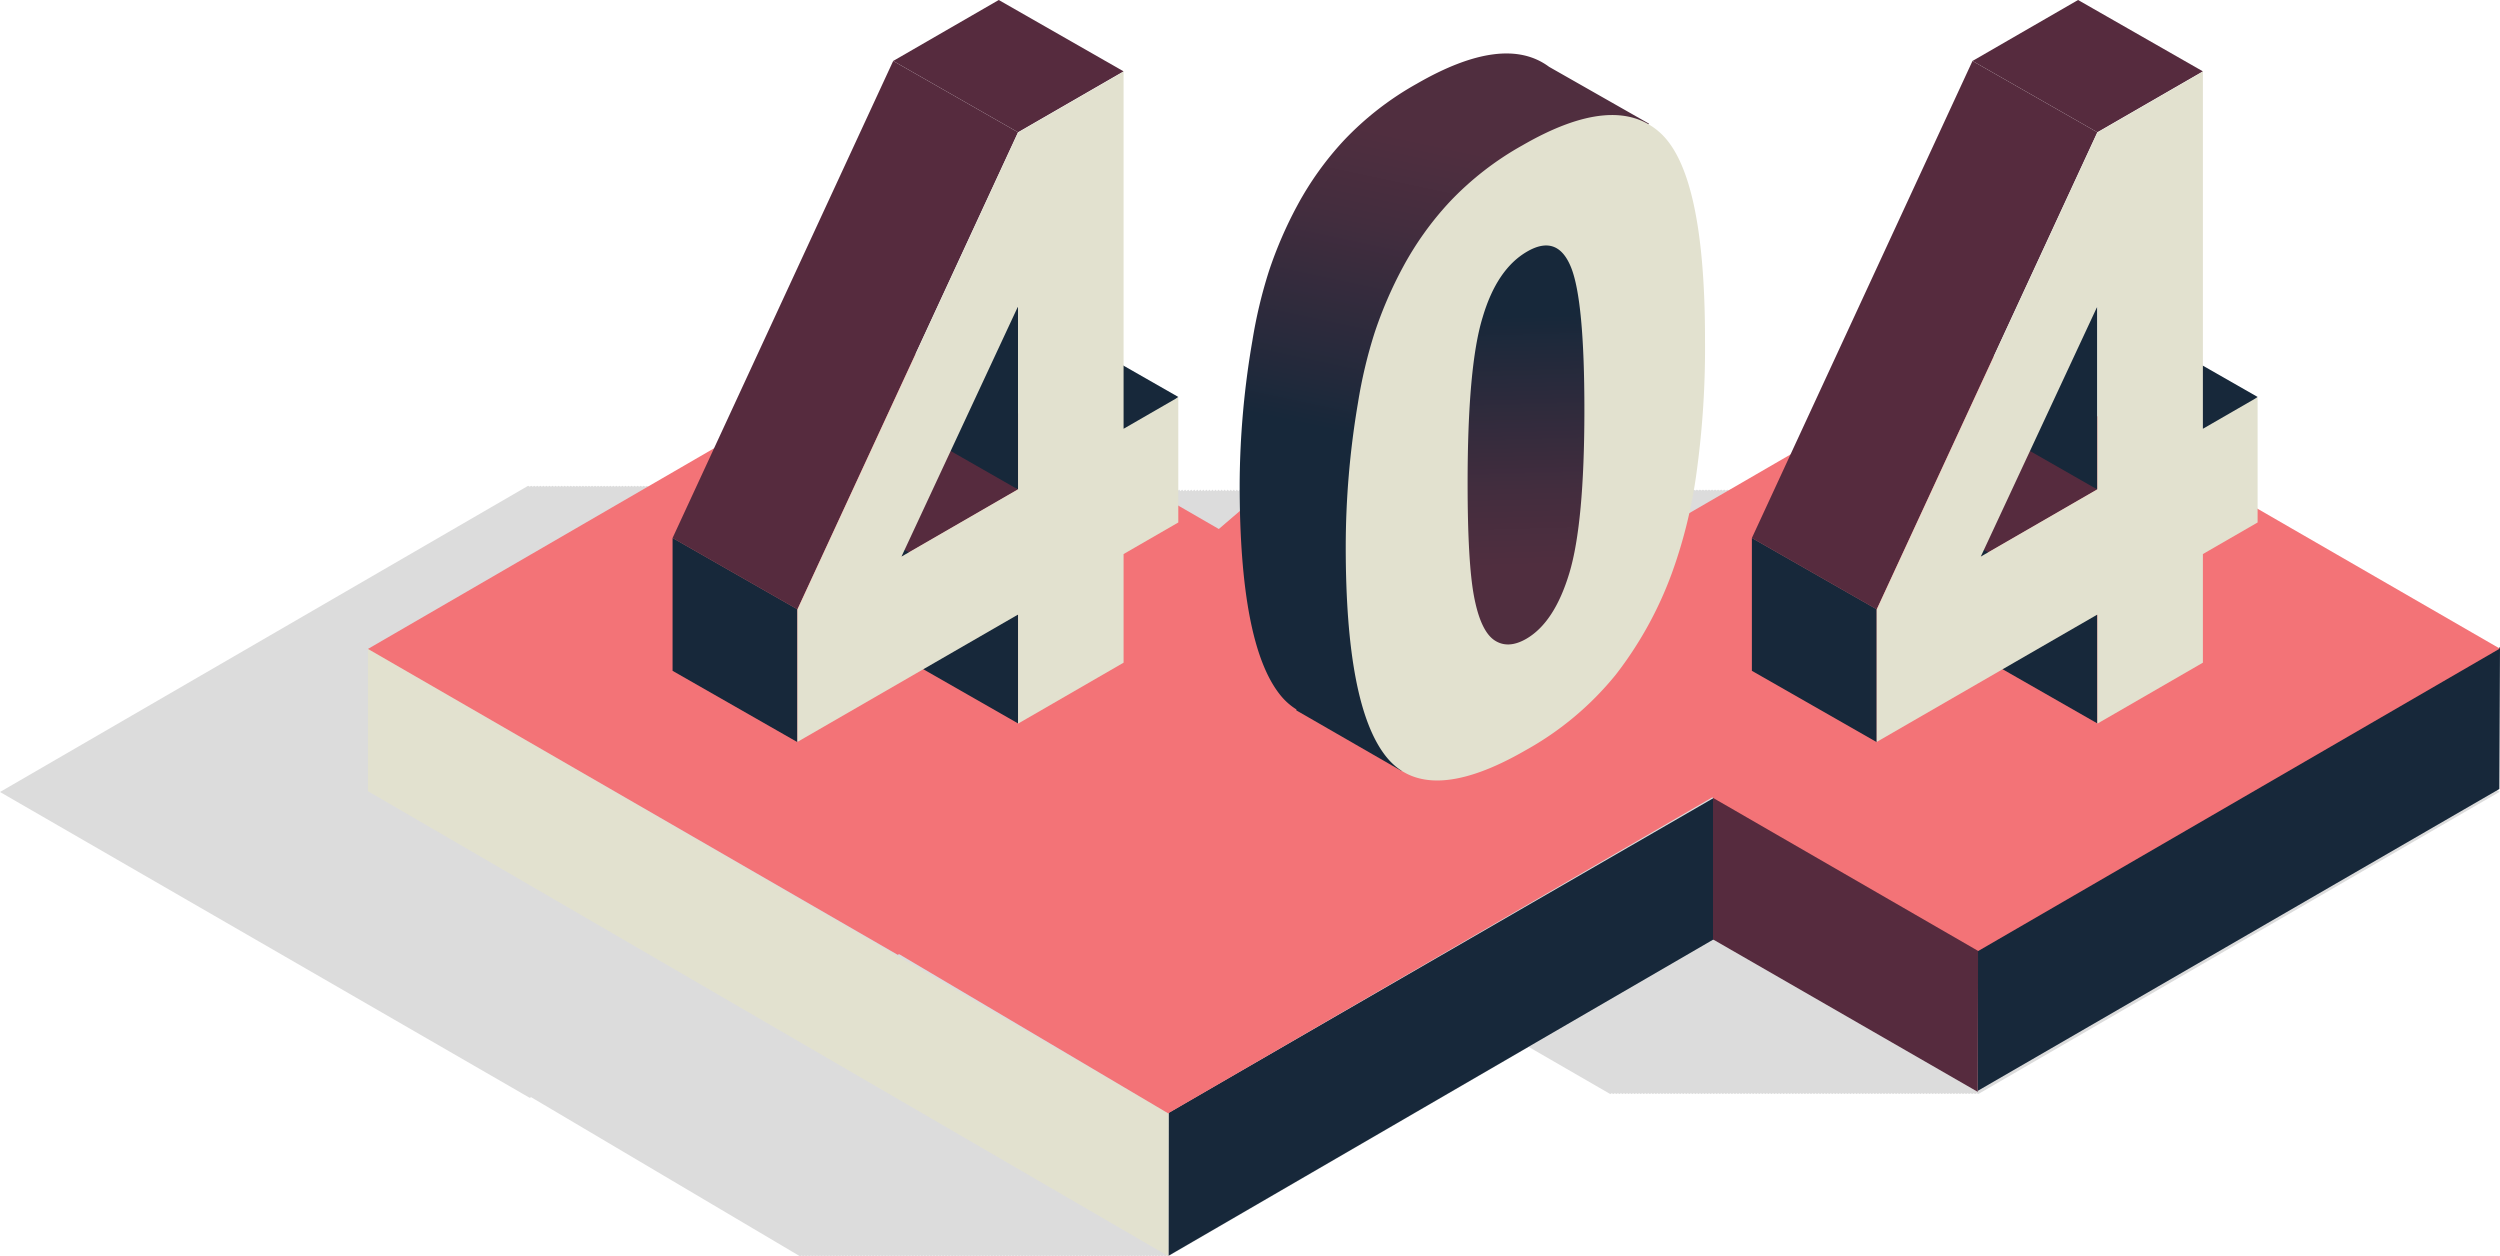 <svg id="Capa_1" data-name="Capa 1" xmlns="http://www.w3.org/2000/svg" xmlns:xlink="http://www.w3.org/1999/xlink" viewBox="0 0 500.32 251.44"><defs><style>.cls-1{opacity:0.14;}.cls-2{fill:#17283a;}.cls-3{fill:#e2e1cf;}.cls-4{fill:#562b3e;}.cls-5{fill:#f37377;}.cls-6{fill:url(#Degradado_sin_nombre_22);}.cls-7{fill:url(#Degradado_sin_nombre_22-2);}</style><linearGradient id="Degradado_sin_nombre_22" x1="236.36" y1="1309.15" x2="253.03" y2="1387.03" gradientTransform="matrix(-1, 0, 0, 1, 1655.27, 0)" gradientUnits="userSpaceOnUse"><stop offset="0" stop-color="#502e3f"/><stop offset="0.23" stop-color="#432d3e"/><stop offset="0.65" stop-color="#21293b"/><stop offset="0.76" stop-color="#17283a"/></linearGradient><linearGradient id="Degradado_sin_nombre_22-2" x1="222.32" y1="1392.31" x2="224.13" y2="1326.48" xlink:href="#Degradado_sin_nombre_22"/></defs><polygon class="cls-1" points="500.28 158.44 395.58 97.99 395.27 98.17 394.97 97.99 394.67 98.17 394.36 97.99 394.06 98.17 393.75 97.99 393.45 98.17 393.14 97.99 392.84 98.17 392.54 97.99 392.23 98.17 391.93 97.99 391.62 98.17 391.32 97.99 391.01 98.17 390.71 97.99 390.41 98.17 390.1 97.99 389.8 98.17 389.49 97.99 389.19 98.17 388.88 97.99 388.58 98.17 388.27 97.99 387.97 98.17 387.67 97.99 387.36 98.17 387.06 97.99 386.75 98.17 386.45 97.99 386.15 98.17 385.84 97.99 385.54 98.17 385.23 97.99 384.93 98.17 384.62 97.99 384.32 98.17 384.01 97.99 383.71 98.17 383.41 97.99 383.1 98.17 382.8 97.99 382.5 98.17 382.19 97.99 381.89 98.17 381.58 97.99 381.28 98.17 380.97 97.99 380.67 98.17 380.36 97.99 380.06 98.17 379.75 97.99 379.45 98.17 379.15 97.99 378.84 98.17 378.54 97.99 378.24 98.17 377.93 97.99 377.63 98.17 377.32 97.99 377.02 98.17 376.71 97.99 376.41 98.17 376.1 97.99 375.8 98.17 375.5 97.99 375.19 98.17 374.89 97.99 374.58 98.17 374.28 97.99 373.98 98.17 373.67 97.99 373.37 98.17 373.06 97.99 372.76 98.17 372.45 97.99 372.15 98.17 371.84 97.99 371.54 98.17 371.24 97.99 370.93 98.17 370.63 97.99 370.32 98.17 370.02 97.99 369.71 98.17 369.41 97.99 369.11 98.17 368.8 97.99 368.5 98.17 368.19 97.99 367.89 98.17 367.58 97.99 367.28 98.17 366.98 97.99 366.67 98.17 366.37 97.99 366.06 98.17 365.76 97.99 365.45 98.17 365.15 97.99 364.85 98.17 364.54 97.99 364.24 98.17 363.93 97.99 363.63 98.17 363.32 97.99 363.02 98.17 362.72 97.99 362.41 98.17 362.11 97.99 361.8 98.17 361.5 97.99 361.19 98.17 360.89 97.99 360.59 98.17 360.28 97.99 359.98 98.17 359.67 97.99 359.37 98.17 359.06 97.99 358.76 98.17 358.46 97.99 358.15 98.17 357.85 97.99 357.54 98.17 357.24 97.99 356.94 98.17 356.63 97.99 356.33 98.17 356.02 97.99 355.72 98.17 355.41 97.99 355.11 98.17 354.8 97.99 354.5 98.17 354.2 97.99 353.89 98.17 353.59 97.99 353.28 98.17 352.98 97.99 352.68 98.17 352.37 97.99 352.07 98.17 351.76 97.99 351.46 98.17 351.15 97.99 350.85 98.17 350.54 97.99 350.24 98.17 349.94 97.99 349.63 98.17 349.33 97.99 349.02 98.17 348.72 97.99 348.42 98.17 348.11 97.99 347.81 98.17 347.5 97.99 347.2 98.17 346.89 97.99 346.59 98.17 346.28 97.99 345.98 98.17 345.68 97.99 345.37 98.17 345.07 97.99 344.76 98.17 344.46 97.99 344.15 98.17 343.85 97.99 343.55 98.17 343.24 97.99 342.94 98.17 342.63 97.99 342.33 98.17 342.02 97.99 341.72 98.17 341.42 97.99 341.11 98.17 340.81 97.99 340.5 98.17 340.2 97.99 339.89 98.17 339.59 97.99 339.29 98.17 338.98 97.99 338.68 98.17 338.37 97.99 338.07 98.17 337.76 97.99 337.46 98.17 337.16 97.99 336.85 98.17 336.55 97.99 336.24 98.17 335.94 97.99 335.63 98.17 335.33 97.99 335.03 98.17 334.72 97.99 334.42 98.17 334.11 97.99 333.81 98.17 333.5 97.99 333.2 98.17 332.9 97.99 332.59 98.17 332.29 97.99 331.98 98.17 331.68 97.99 331.38 98.17 331.07 97.99 330.77 98.17 330.46 97.99 330.16 98.17 329.85 97.99 329.55 98.17 329.25 97.99 328.94 98.17 328.64 97.99 328.33 98.17 328.03 97.99 327.72 98.17 327.42 97.99 327.12 98.17 326.81 97.99 326.51 98.17 326.2 97.99 325.9 98.17 325.59 97.99 325.29 98.17 324.99 97.99 324.68 98.17 324.38 97.99 324.07 98.17 323.77 97.99 323.46 98.17 323.16 97.99 322.86 98.17 322.55 97.99 322.25 98.17 321.94 97.99 298.65 111.49 286.49 97.99 286.14 98.29 285.88 97.99 285.54 98.29 285.27 97.99 284.93 98.29 284.66 97.99 284.32 98.29 284.05 97.99 283.71 98.29 283.44 97.99 283.1 98.29 282.84 97.99 282.49 98.29 282.23 97.99 281.88 98.29 281.62 97.99 281.27 98.29 281.01 97.99 280.67 98.29 280.4 97.99 280.06 98.29 279.79 97.99 279.45 98.29 279.18 97.99 278.84 98.29 278.58 97.99 278.23 98.29 277.97 97.99 277.62 98.29 277.36 97.99 277.01 98.29 276.75 97.99 276.41 98.29 276.14 97.99 275.8 98.29 275.53 97.99 275.19 98.29 274.92 97.99 274.58 98.29 274.32 97.99 273.97 98.29 273.71 97.99 273.36 98.29 273.1 97.99 272.75 98.29 272.49 97.99 272.15 98.29 271.88 97.99 271.54 98.29 271.27 97.99 270.93 98.29 270.66 97.99 270.32 98.29 270.06 97.99 269.71 98.29 269.45 97.99 269.1 98.29 268.84 97.99 268.5 98.29 268.23 97.99 267.89 98.29 267.62 97.99 267.28 98.29 267.01 97.99 266.67 98.29 266.4 97.99 266.06 98.29 265.8 97.99 265.45 98.29 265.19 97.99 264.84 98.29 264.58 97.99 264.24 98.29 263.97 97.99 263.63 98.29 263.36 97.99 263.02 98.29 262.75 97.99 262.41 98.29 262.14 97.99 261.8 98.29 261.54 97.99 261.19 98.29 260.93 97.99 260.58 98.29 260.32 97.99 259.98 98.29 259.71 97.99 259.37 98.29 259.1 97.99 258.76 98.29 258.49 97.99 258.15 98.29 257.88 97.99 257.54 98.29 257.28 97.99 256.93 98.29 256.67 97.99 256.32 98.29 256.06 97.99 255.72 98.29 255.45 97.99 255.11 98.29 254.84 97.99 254.5 98.29 254.23 97.99 253.89 98.29 253.63 97.99 253.28 98.29 253.02 97.99 252.67 98.29 252.41 97.99 252.06 98.29 251.8 97.99 251.46 98.29 251.19 97.99 250.85 98.29 250.58 97.99 250.24 98.29 249.97 97.99 249.63 98.29 249.37 97.99 249.02 98.29 248.76 97.99 248.41 98.29 248.15 97.99 247.8 98.29 247.54 97.99 247.2 98.29 246.93 97.99 246.59 98.29 246.32 97.99 245.98 98.29 245.71 97.99 245.37 98.29 245.1 97.99 244.76 98.29 244.5 97.99 244.15 98.29 243.89 97.99 243.54 98.29 243.28 97.99 242.94 98.29 242.67 97.99 242.33 98.29 242.06 97.99 241.72 98.29 241.45 97.99 241.11 98.29 240.84 97.99 240.5 98.29 240.24 97.99 239.89 98.29 239.63 97.99 239.28 98.29 239.02 97.99 238.68 98.29 238.41 97.99 238.07 98.29 237.8 97.99 237.46 98.29 237.19 97.99 236.85 98.29 236.59 97.99 236.24 98.29 235.98 97.99 235.63 98.29 235.37 97.99 235.02 98.29 234.76 97.99 234.42 98.29 234.15 97.99 233.81 98.29 233.54 97.99 233.2 98.29 232.93 97.99 232.59 98.29 232.32 97.99 231.98 98.29 231.72 97.99 231.37 98.29 231.11 97.99 230.76 98.29 230.5 97.99 230.16 98.29 229.89 97.99 229.55 98.29 229.28 97.99 228.94 98.29 228.67 97.99 228.33 98.29 228.06 97.99 227.72 98.29 227.46 97.99 227.11 98.29 226.85 97.99 226.5 98.29 226.24 97.99 225.9 98.29 225.63 97.99 225.29 98.29 225.02 97.99 224.68 98.29 224.41 97.99 224.07 98.29 223.81 97.99 223.46 98.29 223.2 97.99 222.85 98.29 222.59 97.99 222.25 98.29 221.98 97.99 221.64 98.29 221.37 97.99 221.03 98.29 220.76 97.99 220.42 98.29 220.15 97.99 219.81 98.29 219.54 97.99 219.2 98.29 218.94 97.99 218.59 98.29 218.33 97.99 217.99 98.29 217.72 97.99 217.38 98.29 217.11 97.99 216.77 98.29 216.5 97.99 216.16 98.29 215.89 97.99 215.55 98.29 215.28 97.99 214.94 98.29 214.68 97.99 214.33 98.29 214.07 97.99 213.72 98.29 213.46 97.99 213.12 98.29 212.85 97.99 199.91 109.1 179.34 97.22 179.03 97.4 178.73 97.22 178.43 97.4 178.12 97.22 177.82 97.4 177.51 97.22 177.21 97.4 176.9 97.22 176.6 97.4 176.29 97.22 175.99 97.4 175.69 97.22 175.38 97.4 175.08 97.22 174.78 97.4 174.47 97.22 174.17 97.4 173.86 97.22 173.56 97.4 173.25 97.22 172.95 97.4 172.64 97.22 172.34 97.4 172.04 97.22 171.73 97.4 171.43 97.22 171.12 97.4 170.82 97.22 170.51 97.4 170.21 97.22 169.91 97.4 169.6 97.22 169.3 97.4 168.99 97.22 168.69 97.4 168.38 97.22 168.08 97.4 167.78 97.22 167.47 97.4 167.17 97.22 166.86 97.4 166.56 97.22 166.25 97.4 165.95 97.22 165.65 97.4 165.34 97.22 165.04 97.4 164.73 97.22 164.43 97.4 164.12 97.22 163.82 97.4 163.52 97.22 163.21 97.4 162.91 97.22 162.6 97.4 162.3 97.22 162 97.4 161.69 97.22 161.39 97.4 161.08 97.22 160.78 97.4 160.47 97.22 160.17 97.4 159.86 97.22 159.56 97.4 159.26 97.22 158.95 97.4 158.65 97.22 158.34 97.4 158.04 97.22 157.74 97.4 157.43 97.22 157.13 97.4 156.82 97.22 156.52 97.4 156.21 97.22 155.91 97.4 155.6 97.22 155.3 97.4 155 97.22 154.69 97.4 154.39 97.22 154.08 97.4 153.78 97.22 153.47 97.4 153.17 97.22 152.87 97.4 152.56 97.22 152.26 97.4 151.95 97.22 151.65 97.4 151.34 97.22 151.04 97.4 150.74 97.22 150.43 97.4 150.13 97.22 149.82 97.4 149.52 97.22 149.22 97.4 148.91 97.22 148.61 97.4 148.3 97.22 148 97.4 147.69 97.22 147.39 97.4 147.08 97.22 146.78 97.4 146.48 97.22 146.17 97.4 145.87 97.22 145.56 97.4 145.26 97.22 144.96 97.4 144.65 97.22 144.35 97.4 144.04 97.22 143.74 97.4 143.43 97.22 143.13 97.4 142.82 97.22 142.52 97.4 142.22 97.22 141.91 97.4 141.61 97.22 141.3 97.4 141 97.22 140.69 97.4 140.39 97.22 140.09 97.4 139.78 97.22 139.48 97.4 139.17 97.22 138.87 97.4 138.56 97.22 138.26 97.4 137.96 97.22 137.65 97.4 137.35 97.22 137.04 97.4 136.74 97.22 136.44 97.4 136.13 97.22 135.83 97.4 135.52 97.22 135.22 97.4 134.91 97.22 134.61 97.4 134.31 97.22 134 97.4 133.7 97.22 133.39 97.4 133.09 97.22 132.78 97.4 132.48 97.22 132.18 97.4 131.87 97.22 131.57 97.4 131.26 97.22 130.96 97.4 130.65 97.22 130.35 97.4 130.04 97.22 129.74 97.4 129.44 97.22 129.13 97.4 128.83 97.22 128.52 97.4 128.22 97.22 127.92 97.4 127.61 97.22 127.31 97.4 127 97.22 126.7 97.4 126.39 97.22 126.09 97.4 125.78 97.22 125.48 97.4 125.18 97.22 124.87 97.4 124.57 97.22 124.26 97.4 123.96 97.22 123.66 97.4 123.35 97.22 123.05 97.4 122.74 97.22 122.44 97.4 122.13 97.22 121.83 97.4 121.53 97.22 121.22 97.4 120.92 97.22 120.61 97.4 120.31 97.22 120 97.4 119.7 97.22 119.4 97.4 119.09 97.22 118.79 97.4 118.48 97.22 118.18 97.4 117.87 97.22 117.57 97.4 117.27 97.22 116.96 97.4 116.66 97.22 116.35 97.4 116.05 97.22 115.74 97.4 115.44 97.22 115.14 97.4 114.83 97.22 114.53 97.4 114.22 97.22 113.92 97.4 113.61 97.22 113.31 97.4 113 97.22 112.7 97.4 112.4 97.22 112.09 97.4 111.79 97.22 111.48 97.4 111.18 97.22 110.88 97.4 110.57 97.22 110.27 97.4 109.96 97.22 109.66 97.4 109.35 97.22 109.05 97.4 108.75 97.22 108.44 97.4 108.14 97.22 107.83 97.4 107.53 97.22 107.22 97.4 106.92 97.22 106.61 97.4 106.31 97.22 106.01 97.4 105.7 97.22 0 158.5 106.03 219.72 106.28 219.57 160.14 251.44 160.45 251.27 160.75 251.44 161.06 251.27 161.36 251.44 161.67 251.27 161.97 251.44 162.28 251.27 162.58 251.44 162.88 251.27 163.19 251.44 163.49 251.27 163.79 251.44 164.1 251.27 164.4 251.44 164.71 251.27 165.01 251.44 165.32 251.27 165.62 251.44 165.93 251.27 166.23 251.44 166.54 251.27 166.84 251.44 167.15 251.27 167.45 251.44 167.75 251.27 168.05 251.44 168.36 251.27 168.66 251.44 168.97 251.27 169.27 251.44 169.58 251.27 169.88 251.44 170.19 251.27 170.49 251.44 170.8 251.27 171.1 251.44 171.41 251.27 171.71 251.44 172.01 251.27 172.31 251.44 172.62 251.27 172.92 251.44 173.23 251.27 173.53 251.44 173.84 251.27 174.14 251.44 174.45 251.27 174.75 251.44 175.06 251.27 175.36 251.44 175.66 251.27 175.97 251.44 176.27 251.27 176.57 251.44 176.88 251.27 177.18 251.44 177.49 251.27 177.79 251.44 178.1 251.27 178.4 251.44 178.71 251.27 179.01 251.44 179.32 251.27 179.62 251.44 179.92 251.27 180.23 251.44 180.53 251.27 180.83 251.44 181.14 251.27 181.44 251.44 181.75 251.27 182.05 251.44 182.36 251.27 182.66 251.44 182.97 251.27 183.27 251.44 183.58 251.27 183.88 251.44 184.18 251.27 184.49 251.44 184.79 251.27 185.09 251.44 185.4 251.27 185.7 251.44 186.01 251.27 186.31 251.44 186.62 251.27 186.92 251.44 187.23 251.27 187.53 251.44 187.84 251.27 188.14 251.44 188.44 251.27 188.75 251.44 189.05 251.27 189.35 251.44 189.66 251.27 189.96 251.44 190.27 251.27 190.57 251.44 190.88 251.27 191.18 251.44 191.49 251.27 191.79 251.44 192.1 251.27 192.4 251.44 192.7 251.27 193.01 251.44 193.31 251.27 193.61 251.44 193.92 251.27 194.22 251.44 194.53 251.27 194.83 251.44 195.14 251.27 195.44 251.44 195.75 251.27 196.05 251.44 196.36 251.27 196.66 251.44 196.96 251.27 197.27 251.44 197.57 251.27 197.87 251.44 198.18 251.27 198.48 251.44 198.79 251.27 199.09 251.44 199.4 251.27 199.7 251.44 200.01 251.27 200.31 251.44 200.62 251.27 200.92 251.44 201.22 251.27 201.53 251.44 201.83 251.27 202.13 251.44 202.44 251.27 202.74 251.44 203.05 251.27 203.35 251.44 203.66 251.27 203.96 251.44 204.27 251.27 204.57 251.44 204.88 251.27 205.18 251.44 205.48 251.27 205.79 251.44 206.09 251.27 206.39 251.44 206.7 251.27 207 251.44 207.31 251.27 207.61 251.44 207.92 251.27 208.22 251.44 208.53 251.27 208.83 251.44 209.13 251.27 209.44 251.44 209.74 251.27 210.04 251.44 210.35 251.27 210.65 251.44 210.96 251.27 211.26 251.44 211.57 251.27 211.87 251.44 212.18 251.27 212.48 251.44 212.79 251.27 213.09 251.44 213.4 251.27 213.7 251.44 214 251.27 214.31 251.44 214.61 251.27 214.91 251.44 215.22 251.27 215.52 251.44 215.83 251.27 216.13 251.44 216.44 251.27 216.74 251.44 217.05 251.27 217.35 251.44 217.66 251.27 217.96 251.44 218.26 251.27 218.56 251.44 218.87 251.27 219.17 251.44 219.48 251.27 219.78 251.44 220.09 251.27 220.39 251.44 220.7 251.27 221 251.44 221.31 251.27 221.61 251.44 221.91 251.27 222.22 251.44 222.52 251.27 222.82 251.44 223.13 251.27 223.43 251.44 223.74 251.27 224.04 251.44 224.35 251.27 224.65 251.44 224.96 251.27 225.26 251.44 225.57 251.27 225.87 251.44 226.18 251.27 226.48 251.44 226.78 251.27 227.09 251.44 227.39 251.27 227.69 251.44 228 251.27 228.3 251.44 228.61 251.27 228.91 251.44 229.22 251.27 229.52 251.44 229.83 251.27 230.13 251.44 230.44 251.27 230.74 251.44 231.04 251.27 231.34 251.44 231.65 251.27 231.95 251.44 232.26 251.27 232.56 251.44 232.87 251.27 233.17 251.44 233.48 251.27 233.78 251.44 305.95 209.53 322.26 218.95 322.57 218.78 322.87 218.95 323.18 218.78 323.48 218.95 323.79 218.78 324.09 218.95 324.39 218.78 324.7 218.95 325 218.78 325.31 218.95 325.61 218.78 325.92 218.95 326.22 218.78 326.52 218.95 326.83 218.78 327.13 218.95 327.44 218.78 327.74 218.95 328.05 218.78 328.35 218.95 328.65 218.78 328.96 218.95 329.26 218.78 329.57 218.95 329.87 218.78 330.18 218.95 330.48 218.78 330.79 218.95 331.09 218.78 331.39 218.95 331.7 218.78 332 218.95 332.31 218.78 332.61 218.95 332.92 218.78 333.22 218.95 333.52 218.78 333.83 218.95 334.13 218.78 334.44 218.95 334.74 218.78 335.05 218.95 335.35 218.78 335.65 218.95 335.96 218.78 336.26 218.95 336.57 218.78 336.87 218.95 337.17 218.78 337.48 218.95 337.78 218.78 338.09 218.95 338.39 218.78 338.7 218.95 339 218.78 339.31 218.95 339.61 218.78 339.91 218.95 340.22 218.78 340.52 218.95 340.83 218.78 341.13 218.95 341.43 218.78 341.74 218.95 342.04 218.78 342.35 218.95 342.65 218.78 342.96 218.95 343.26 218.78 343.56 218.95 343.87 218.78 344.17 218.95 344.48 218.78 344.78 218.95 345.09 218.78 345.39 218.95 345.69 218.78 346 218.95 346.3 218.78 346.61 218.95 346.91 218.78 347.22 218.95 347.52 218.78 347.82 218.95 348.13 218.78 348.43 218.95 348.74 218.78 349.04 218.95 349.35 218.78 349.65 218.95 349.95 218.78 350.26 218.95 350.56 218.78 350.87 218.95 351.17 218.78 351.48 218.95 351.78 218.78 352.08 218.95 352.39 218.78 352.69 218.95 353 218.78 353.3 218.95 353.61 218.78 353.91 218.95 354.21 218.78 354.52 218.95 354.82 218.78 355.13 218.95 355.43 218.78 355.74 218.95 356.04 218.78 356.35 218.95 356.65 218.78 356.95 218.95 357.26 218.78 357.56 218.95 357.87 218.78 358.17 218.95 358.47 218.78 358.78 218.95 359.08 218.78 359.39 218.95 359.69 218.78 360 218.95 360.3 218.78 360.61 218.95 360.91 218.78 361.21 218.95 361.52 218.78 361.82 218.95 362.13 218.78 362.43 218.95 362.73 218.78 363.04 218.95 363.34 218.78 363.65 218.95 363.95 218.78 364.26 218.95 364.56 218.78 364.87 218.95 365.17 218.78 365.47 218.95 365.78 218.78 366.08 218.95 366.38 218.78 366.69 218.95 366.99 218.78 367.3 218.95 367.6 218.78 367.91 218.95 368.21 218.78 368.52 218.95 368.82 218.78 369.13 218.95 369.43 218.78 369.73 218.95 370.04 218.78 370.34 218.95 370.65 218.78 370.95 218.95 371.25 218.78 371.56 218.95 371.86 218.78 372.17 218.95 372.47 218.78 372.78 218.95 373.08 218.78 373.38 218.95 373.69 218.78 373.99 218.95 374.3 218.78 374.6 218.95 374.91 218.78 375.21 218.95 375.51 218.78 375.82 218.95 376.12 218.78 376.43 218.95 376.73 218.78 377.04 218.95 377.34 218.78 377.64 218.95 377.95 218.78 378.25 218.95 378.56 218.78 378.86 218.95 379.17 218.78 379.47 218.95 379.77 218.78 380.08 218.95 380.38 218.78 380.69 218.95 380.99 218.78 381.3 218.95 381.6 218.78 381.9 218.95 382.21 218.78 382.51 218.95 382.82 218.78 383.12 218.95 383.43 218.78 383.73 218.95 384.03 218.78 384.34 218.95 384.64 218.78 384.95 218.95 385.25 218.78 385.56 218.95 385.86 218.78 386.17 218.95 386.47 218.78 386.77 218.95 387.08 218.78 387.38 218.95 387.69 218.78 387.99 218.95 388.29 218.78 388.6 218.95 388.9 218.78 389.21 218.95 389.51 218.78 389.82 218.95 390.12 218.78 390.43 218.95 390.73 218.78 391.03 218.95 391.34 218.78 391.64 218.95 391.94 218.78 392.25 218.95 392.55 218.78 392.86 218.95 393.16 218.78 393.47 218.95 393.77 218.78 394.08 218.95 394.38 218.78 394.69 218.95 394.99 218.78 395.29 218.95 395.6 218.78 395.9 218.95 500.28 158.44"/><polygon class="cls-2" points="343.1 187.9 233.87 251.3 233.87 222.7 343.23 159.54 343.1 187.9"/><polygon class="cls-2" points="500.19 157.9 395.8 218.31 395.8 189.71 500.32 129.54 500.19 157.9"/><polygon class="cls-3" points="233.8 251.38 73.64 158.34 73.64 129.74 233.87 222.81 233.8 251.38"/><polygon class="cls-4" points="395.8 218.51 342.82 188 342.82 159.4 395.87 189.94 395.8 218.51"/><polygon class="cls-5" points="500.28 129.8 395.58 69.36 323.93 110.89 286.49 69.36 243.92 105.87 179.34 68.59 73.64 129.87 179.67 191.09 179.92 190.94 233.78 222.81 342.66 159.58 395.9 190.32 500.28 129.8"/><polygon class="cls-4" points="181 78.75 203.73 97.96 180.41 111.43 180.68 97.65 181 78.75"/><polygon class="cls-4" points="159.58 121.94 134.6 107.67 178.75 12.2 203.73 26.47 159.58 121.94"/><polygon class="cls-4" points="199.88 0 224.86 14.28 203.73 26.47 178.75 12.2 199.88 0"/><polygon class="cls-2" points="159.58 148.52 134.6 134.25 134.6 107.67 159.58 121.94 159.58 148.52"/><polygon class="cls-2" points="203.73 144.77 178.75 130.49 178.75 108.75 203.73 123.03 203.73 144.77"/><polygon class="cls-2" points="235.81 79.44 210.82 65.16 223.35 86.94 227.55 87.15 235.81 79.44"/><polygon class="cls-2" points="203.73 97.96 178.75 83.68 203.73 61.35 203.73 97.96"/><path class="cls-3" d="M1328.55,1402l-44.16,25.49V1401l44.16-95.47,21.12-12.19v71.48l10.95-6.32v25.07l-10.95,6.32v21.74l-21.12,12.2Zm0-25.07v-36.61l-23.33,50.08Z" transform="translate(-1124.81 -1279.01)"/><polygon class="cls-4" points="397 78.75 419.73 97.96 396.4 111.43 396.68 97.65 397 78.75"/><polygon class="cls-4" points="375.58 121.94 350.6 107.67 394.75 12.2 419.73 26.47 375.58 121.94"/><polygon class="cls-4" points="415.88 0 440.86 14.28 419.73 26.47 394.75 12.2 415.88 0"/><polygon class="cls-2" points="375.58 148.52 350.6 134.25 350.6 107.67 375.58 121.94 375.58 148.52"/><polygon class="cls-2" points="419.73 144.77 394.75 130.49 394.75 108.75 419.73 123.03 419.73 144.77"/><polygon class="cls-2" points="451.81 79.44 426.82 65.16 439.35 86.94 443.55 87.15 451.81 79.44"/><polygon class="cls-2" points="419.73 97.96 394.75 83.68 419.73 61.35 419.73 97.96"/><path class="cls-3" d="M1544.55,1402l-44.16,25.49V1401l44.16-95.47,21.12-12.19v71.48l10.95-6.32v25.07l-10.95,6.32v21.74l-21.12,12.2Zm0-25.07v-36.61l-23.33,50.08Z" transform="translate(-1124.81 -1279.01)"/><path class="cls-6" d="M1372.9,1376q0,31.95,8.11,42.08a12.83,12.83,0,0,0,3.24,2.9l0,.2,21.11,12.16-2.76-7.6,3.86,2.32s.76-5,1.64-10.84c.27-.15.54-.29.81-.45a62.11,62.11,0,0,0,18-15.09,75.55,75.55,0,0,0,11.23-20.34,97.4,97.4,0,0,0,5-20.59,181.36,181.36,0,0,0,1.77-25.89,150.17,150.17,0,0,0-1.48-22.94,21.65,21.65,0,0,1,2.39-1.44c6.56-3.36,9-6.72,9-6.72l-20-11.38q-9-6.69-26.47,3.39a61.08,61.08,0,0,0-14.59,11.34,63,63,0,0,0-9.31,13,82.36,82.36,0,0,0-5.68,13.13,95.8,95.8,0,0,0-3.33,14A172.73,172.73,0,0,0,1372.9,1376Zm37.47,17.55c-.8-9.79-1.95-28.67,6.74-46.06,1.14-2.27,2.26-4.4,3.37-6.44q.11,3.67.1,7.9,0,22.42-3,32.34Q1415,1390,1410.37,1393.55Z" transform="translate(-1124.81 -1279.01)"/><path class="cls-7" d="M1423.51,1329.89s2.56-12.58,9.39-10,31.14,33.48,23.46,45.64-8.53,32.42-16.85,39.25-15.78,16.21-19.41,10-14.93-11.52-12.58-25.17S1423.51,1329.89,1423.51,1329.89Z" transform="translate(-1124.81 -1279.01)"/><path class="cls-3" d="M1464.4,1373.12a97.25,97.25,0,0,1-5,20.59,75.3,75.3,0,0,1-11.24,20.34,61.78,61.78,0,0,1-18,15.09q-19.82,11.44-27.93,1.31t-8.1-42.08a172.73,172.73,0,0,1,2.46-28.81,95.8,95.8,0,0,1,3.33-14,82.36,82.36,0,0,1,5.68-13.13,63,63,0,0,1,9.31-13,60.88,60.88,0,0,1,14.59-11.34q18.5-10.68,27.53-2.53t9,41.62A181.36,181.36,0,0,1,1464.4,1373.12Zm-25.19-40.63q-2.7-6.65-8.77-3.14t-8.92,13.19q-3,9.76-3,33.15,0,15.93,1.29,22.71t4,8.69q2.75,1.9,6.46-.24,5.64-3.27,8.62-13.19t3-32.34Q1441.91,1339.15,1439.21,1332.49Z" transform="translate(-1124.81 -1279.01)"/></svg>